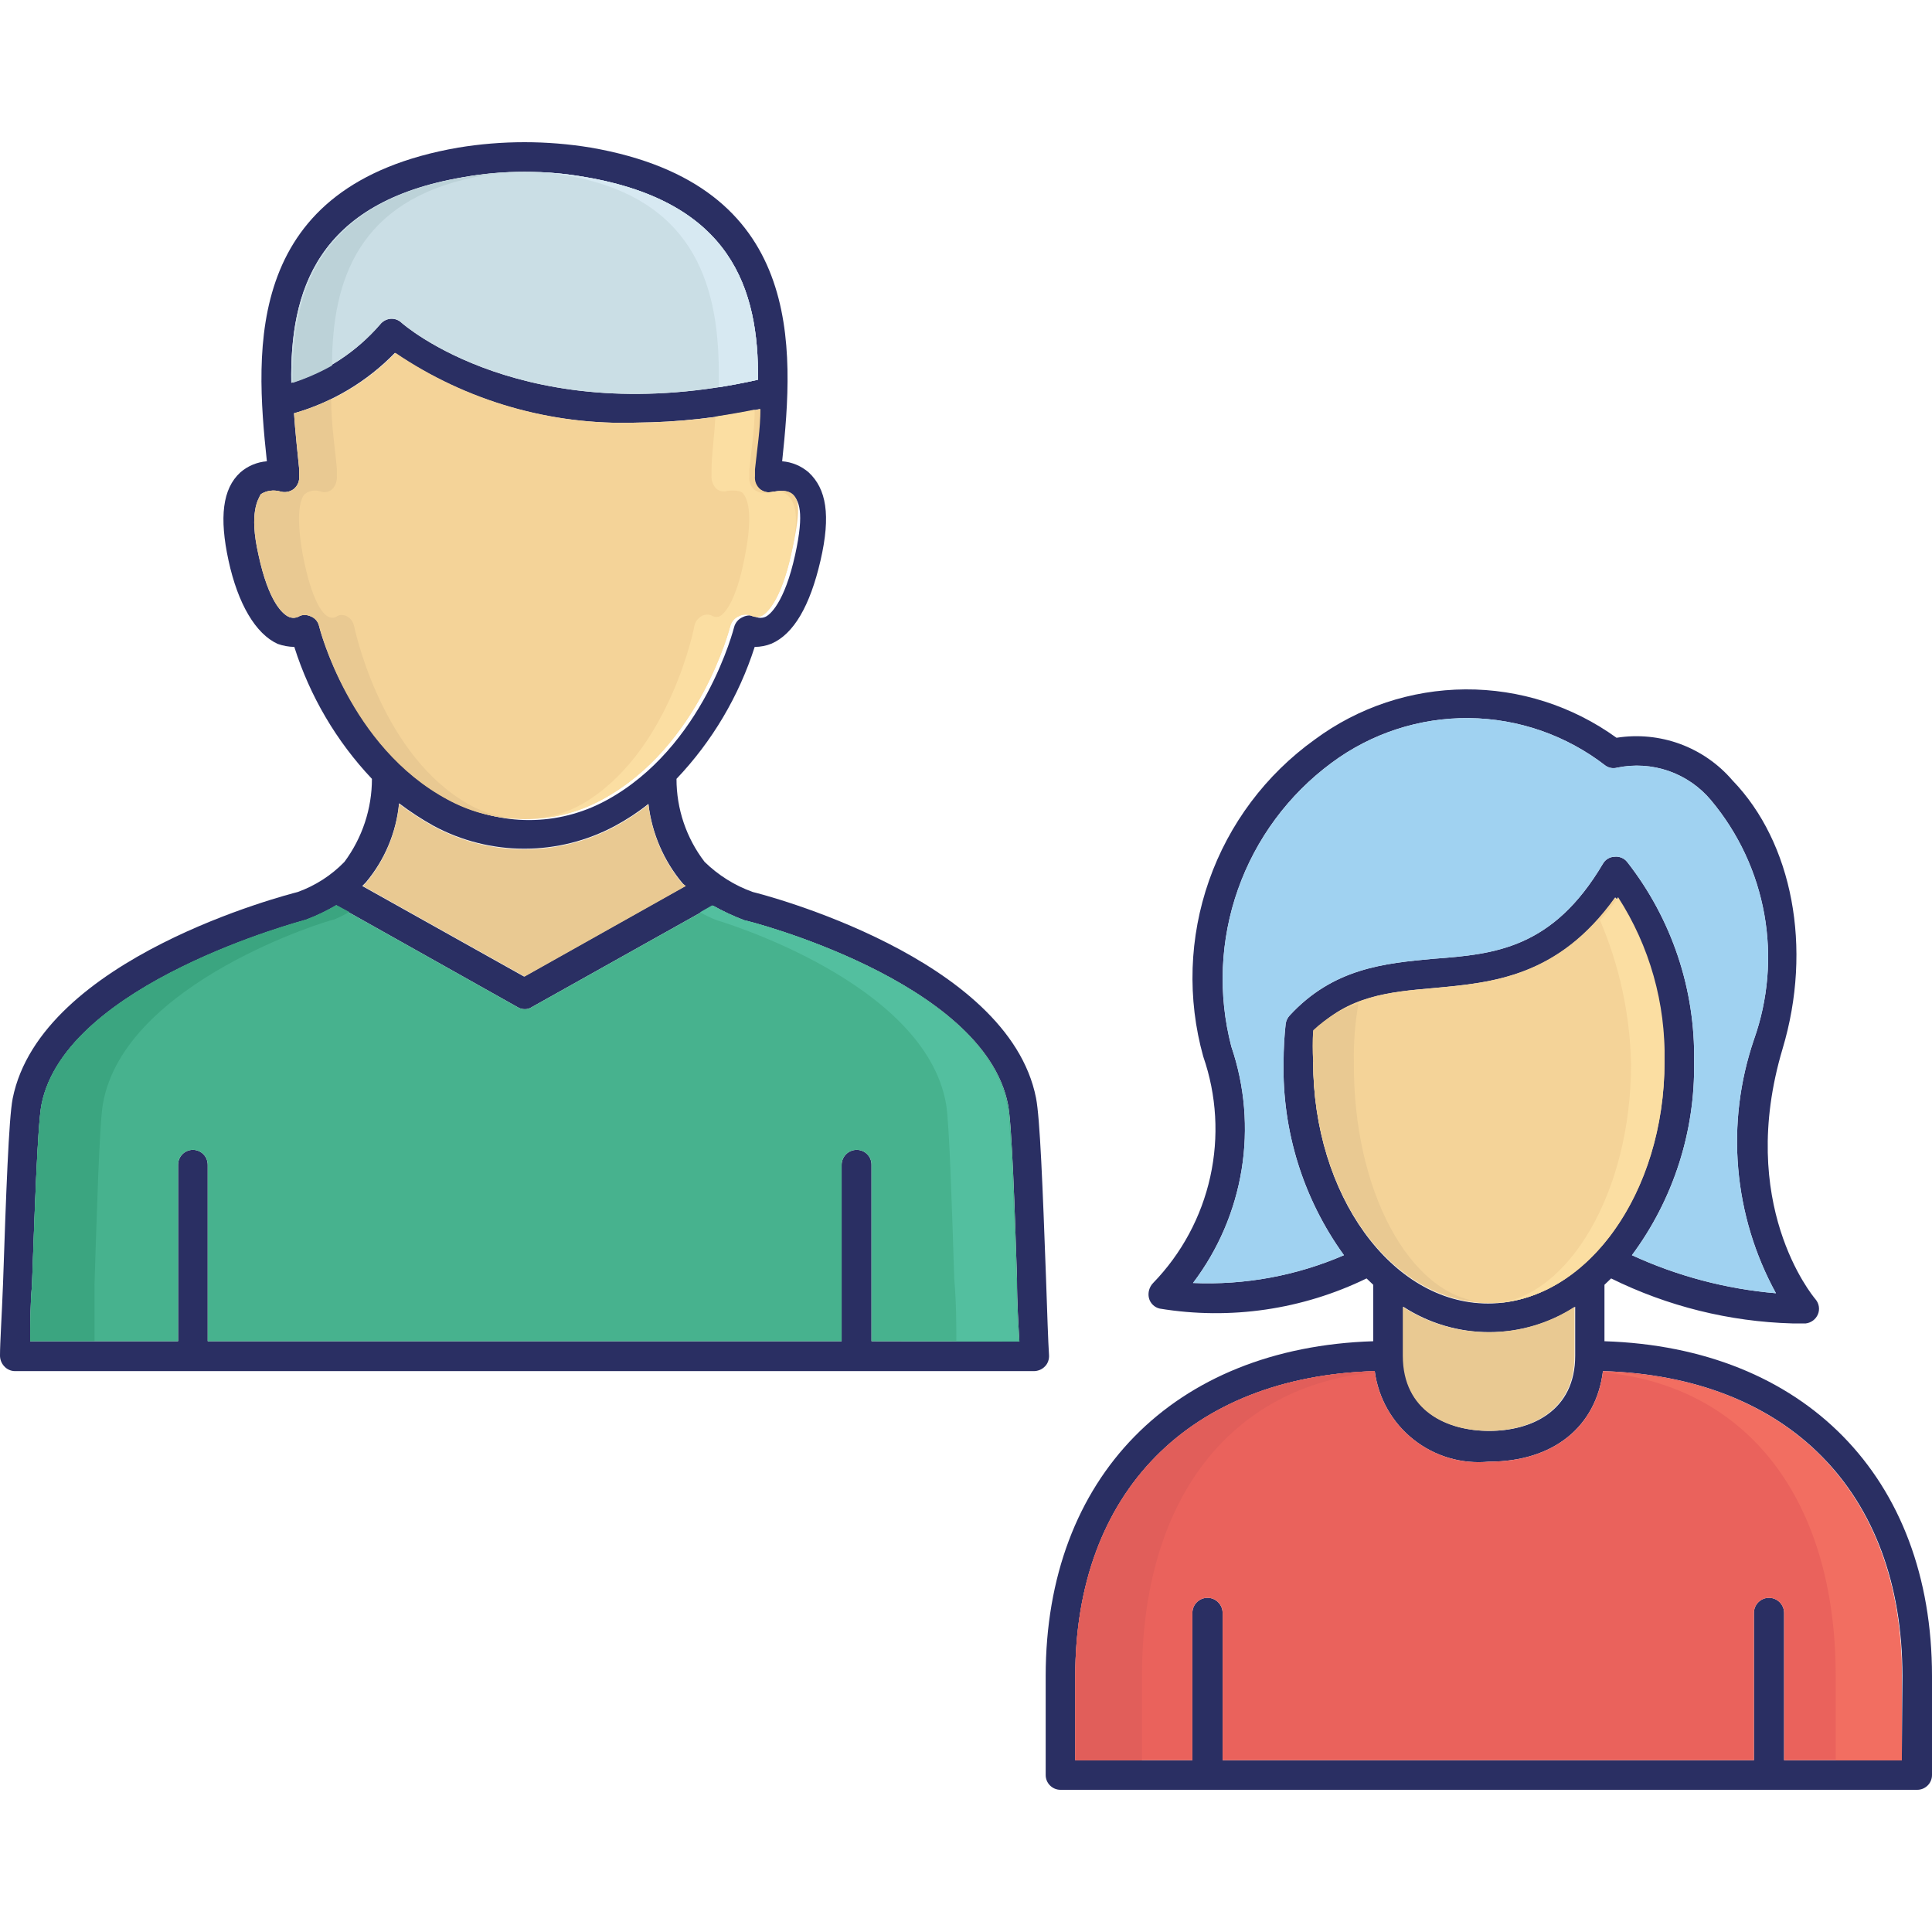 <svg width="45" height="45" viewBox="0 0 45 45" fill="none" xmlns="http://www.w3.org/2000/svg">
<g clip-path="url(#clip0_748_1325)">
<path d="M24.363 29.749C24.286 27.64 24.223 26.037 24.131 25.573C23.484 22.296 17.747 20.827 17.536 20.777C17.114 20.627 16.731 20.387 16.411 20.074C15.986 19.52 15.756 18.84 15.757 18.141C16.588 17.267 17.21 16.216 17.578 15.068C17.713 15.068 17.847 15.042 17.972 14.991C18.485 14.766 18.865 14.119 19.111 13.057C19.357 11.995 19.244 11.384 18.837 11.004C18.664 10.853 18.447 10.762 18.218 10.744C18.499 8.093 18.752 4.303 13.76 3.438C12.738 3.27 11.695 3.27 10.674 3.438C5.681 4.303 5.934 8.1 6.216 10.744C5.987 10.762 5.77 10.853 5.597 11.004C5.182 11.384 5.105 12.052 5.323 13.057C5.541 14.063 5.955 14.766 6.469 14.998C6.593 15.042 6.724 15.066 6.855 15.068C7.218 16.215 7.836 17.266 8.663 18.141C8.663 18.837 8.438 19.515 8.023 20.074C7.718 20.389 7.345 20.629 6.933 20.777C6.687 20.841 0.949 22.31 0.295 25.587C0.204 26.051 0.141 27.816 0.07 29.911C0.042 30.656 1.69861e-05 31.275 1.69861e-05 31.57C-0.001 31.664 0.034 31.755 0.098 31.823C0.129 31.858 0.167 31.886 0.21 31.905C0.252 31.925 0.298 31.935 0.345 31.936H24.082C24.131 31.936 24.179 31.925 24.224 31.906C24.268 31.887 24.308 31.859 24.342 31.823C24.374 31.79 24.398 31.75 24.414 31.706C24.429 31.663 24.436 31.617 24.434 31.57C24.413 31.254 24.391 30.558 24.363 29.749ZM10.793 4.127C11.737 3.959 12.704 3.959 13.648 4.127C17.03 4.711 17.677 6.736 17.655 8.845C12.234 10.055 9.38 7.545 9.352 7.516C9.318 7.484 9.278 7.46 9.235 7.444C9.191 7.428 9.145 7.422 9.098 7.425C9.05 7.429 9.004 7.443 8.961 7.466C8.919 7.489 8.882 7.52 8.852 7.559C8.303 8.194 7.587 8.664 6.785 8.916C6.75 6.785 7.369 4.718 10.793 4.127ZM7.432 14.583C7.421 14.533 7.398 14.486 7.365 14.447C7.332 14.408 7.29 14.377 7.242 14.358C7.196 14.336 7.146 14.324 7.095 14.323C7.04 14.322 6.986 14.336 6.94 14.365C6.906 14.381 6.869 14.389 6.831 14.389C6.793 14.389 6.756 14.381 6.722 14.365C6.588 14.302 6.258 14.034 6.019 12.916C5.794 11.925 6.019 11.623 6.075 11.51C6.14 11.469 6.213 11.442 6.29 11.431C6.366 11.421 6.444 11.426 6.518 11.447C6.572 11.464 6.63 11.468 6.687 11.458C6.743 11.448 6.796 11.425 6.841 11.391C6.887 11.354 6.922 11.306 6.944 11.252C6.966 11.198 6.974 11.139 6.968 11.081V10.92C6.926 10.498 6.877 10.062 6.848 9.626C7.741 9.37 8.55 8.886 9.197 8.22C10.853 9.342 12.822 9.911 14.822 9.844C15.789 9.836 16.752 9.73 17.698 9.527C17.698 9.991 17.62 10.456 17.571 10.934V11.088C17.565 11.146 17.573 11.205 17.595 11.259C17.617 11.313 17.653 11.361 17.698 11.398C17.744 11.431 17.797 11.454 17.853 11.463C17.909 11.473 17.966 11.47 18.021 11.454C18.021 11.454 18.309 11.377 18.457 11.517C18.605 11.658 18.745 11.904 18.52 12.924C18.274 14.041 17.93 14.33 17.817 14.372C17.752 14.398 17.679 14.398 17.613 14.372C17.565 14.348 17.512 14.335 17.459 14.335C17.405 14.335 17.352 14.348 17.304 14.372C17.255 14.393 17.21 14.424 17.175 14.464C17.14 14.505 17.114 14.552 17.1 14.604C17.1 14.604 16.397 17.416 14.112 18.647C13.562 18.945 12.947 19.101 12.322 19.101C11.697 19.101 11.082 18.945 10.533 18.647C8.128 17.395 7.439 14.611 7.432 14.583ZM8.522 20.552C8.96 20.031 9.23 19.388 9.295 18.71C9.552 18.905 9.822 19.082 10.104 19.238C10.752 19.586 11.477 19.768 12.213 19.768C12.95 19.768 13.674 19.586 14.323 19.238C14.598 19.09 14.859 18.919 15.103 18.724C15.183 19.408 15.461 20.054 15.905 20.581C15.905 20.581 15.947 20.616 15.961 20.637L12.206 22.746L8.438 20.637L8.522 20.552ZM20.299 31.24V27.134C20.3 27.088 20.292 27.042 20.275 27C20.258 26.957 20.233 26.918 20.201 26.886C20.169 26.853 20.131 26.827 20.088 26.809C20.046 26.791 20 26.782 19.955 26.782C19.861 26.782 19.772 26.819 19.706 26.885C19.64 26.951 19.603 27.04 19.603 27.134V31.24H4.838V27.134C4.838 27.088 4.83 27.042 4.813 27C4.796 26.957 4.771 26.918 4.739 26.886C4.707 26.853 4.669 26.827 4.626 26.809C4.584 26.791 4.539 26.782 4.493 26.782C4.447 26.782 4.402 26.791 4.359 26.809C4.317 26.827 4.279 26.853 4.247 26.886C4.215 26.918 4.19 26.957 4.173 27C4.156 27.042 4.148 27.088 4.148 27.134V31.24H0.703C0.703 30.91 0.703 30.445 0.745 29.932C0.802 28.434 0.872 26.17 0.97 25.713C1.54 22.901 7.038 21.452 7.13 21.424C7.373 21.332 7.609 21.219 7.833 21.087L12.052 23.456C12.104 23.49 12.165 23.507 12.227 23.506C12.285 23.507 12.342 23.489 12.389 23.456L16.608 21.094C16.845 21.227 17.092 21.342 17.346 21.438C17.402 21.438 22.908 22.845 23.477 25.72C23.569 26.163 23.639 28.252 23.688 29.785C23.688 30.361 23.724 30.881 23.744 31.247L20.299 31.24Z" fill="#2A2F63"/>
<path d="M20.299 31.24V27.134C20.3 27.088 20.292 27.042 20.275 27C20.258 26.957 20.233 26.918 20.201 26.885C20.169 26.853 20.13 26.827 20.088 26.809C20.046 26.791 20 26.782 19.955 26.782C19.861 26.782 19.772 26.819 19.706 26.885C19.64 26.951 19.603 27.04 19.603 27.134V31.24H4.838V27.134C4.838 27.088 4.83 27.042 4.813 27C4.796 26.957 4.771 26.918 4.739 26.885C4.707 26.853 4.669 26.827 4.626 26.809C4.584 26.791 4.539 26.782 4.493 26.782C4.447 26.782 4.402 26.791 4.359 26.809C4.317 26.827 4.279 26.853 4.247 26.885C4.215 26.918 4.19 26.957 4.173 27C4.156 27.042 4.147 27.088 4.148 27.134V31.24H0.703C0.703 30.909 0.703 30.445 0.745 29.932C0.802 28.434 0.872 26.17 0.97 25.713C1.54 22.901 7.038 21.452 7.13 21.424C7.373 21.332 7.609 21.219 7.833 21.087L12.052 23.456C12.104 23.489 12.165 23.507 12.227 23.505C12.285 23.506 12.342 23.489 12.389 23.456L16.608 21.094C16.845 21.227 17.092 21.342 17.346 21.438C17.402 21.438 22.908 22.845 23.477 25.72C23.569 26.163 23.639 28.252 23.688 29.784C23.688 30.361 23.723 30.881 23.744 31.247L20.299 31.24Z" fill="#47B28E"/>
<path d="M23.723 31.24H22.275C22.275 30.874 22.275 30.354 22.226 29.777C22.177 28.244 22.113 26.156 22.036 25.713C21.537 22.858 16.734 21.445 16.685 21.431C16.555 21.379 16.428 21.318 16.305 21.248L16.587 21.087C16.824 21.22 17.071 21.335 17.325 21.431C17.381 21.431 22.887 22.837 23.456 25.713C23.548 26.156 23.618 28.244 23.667 29.777C23.688 30.354 23.702 30.874 23.723 31.24Z" fill="#53BF9F"/>
<path d="M8.135 21.241C8.022 21.307 7.904 21.366 7.784 21.417C7.699 21.417 2.897 22.866 2.398 25.706C2.313 26.17 2.25 28.434 2.201 29.925C2.201 30.438 2.201 30.902 2.201 31.233H0.703C0.703 30.902 0.703 30.438 0.745 29.925C0.802 28.427 0.872 26.163 0.97 25.706C1.54 22.894 7.038 21.445 7.13 21.417C7.373 21.325 7.609 21.212 7.833 21.08L8.135 21.241Z" fill="#3BA580"/>
<path d="M17.655 8.845C12.234 10.055 9.38 7.544 9.351 7.516C9.318 7.484 9.278 7.459 9.235 7.444C9.191 7.428 9.145 7.422 9.098 7.425C9.05 7.429 9.004 7.443 8.961 7.466C8.919 7.489 8.882 7.52 8.852 7.559C8.302 8.194 7.587 8.664 6.785 8.916C6.75 6.806 7.369 4.697 10.793 4.127C11.737 3.959 12.704 3.959 13.648 4.127C17.03 4.711 17.677 6.736 17.655 8.845Z" fill="#CADEE5"/>
<path d="M15.975 20.637L12.22 22.746L8.452 20.637L8.522 20.566C8.96 20.045 9.23 19.402 9.295 18.724C9.552 18.919 9.822 19.095 10.104 19.252C10.752 19.6 11.477 19.782 12.213 19.782C12.95 19.782 13.674 19.6 14.323 19.252C14.598 19.104 14.859 18.933 15.103 18.738C15.183 19.422 15.462 20.067 15.905 20.594C15.905 20.594 15.961 20.616 15.975 20.637Z" fill="#E9C992"/>
<path d="M18.429 12.902C18.183 14.02 17.838 14.309 17.726 14.351C17.66 14.377 17.587 14.377 17.522 14.351C17.474 14.327 17.421 14.314 17.367 14.314C17.314 14.314 17.261 14.327 17.212 14.351C17.163 14.371 17.119 14.403 17.084 14.443C17.048 14.483 17.023 14.531 17.009 14.583C17.009 14.583 16.305 17.395 14.02 18.626C13.471 18.924 12.856 19.08 12.231 19.08C11.606 19.08 10.991 18.924 10.441 18.626C8.142 17.395 7.453 14.611 7.446 14.583C7.435 14.533 7.412 14.486 7.379 14.447C7.346 14.408 7.304 14.377 7.256 14.358C7.21 14.336 7.16 14.324 7.109 14.323C7.054 14.321 7 14.336 6.954 14.365C6.92 14.381 6.883 14.389 6.845 14.389C6.807 14.389 6.77 14.381 6.736 14.365C6.602 14.302 6.272 14.034 6.033 12.916C5.808 11.925 6.033 11.623 6.089 11.51C6.154 11.469 6.228 11.442 6.304 11.431C6.38 11.42 6.458 11.426 6.532 11.447C6.587 11.464 6.644 11.468 6.701 11.458C6.757 11.448 6.81 11.425 6.856 11.391C6.901 11.354 6.936 11.306 6.958 11.252C6.98 11.198 6.988 11.139 6.982 11.081V10.919C6.94 10.498 6.891 10.062 6.863 9.626C7.755 9.37 8.565 8.885 9.211 8.219C10.867 9.342 12.836 9.91 14.836 9.844C15.803 9.836 16.766 9.73 17.712 9.527C17.712 9.991 17.634 10.455 17.585 10.934V11.088C17.579 11.146 17.587 11.205 17.609 11.259C17.631 11.313 17.667 11.361 17.712 11.398C17.758 11.431 17.811 11.454 17.867 11.463C17.923 11.473 17.981 11.47 18.035 11.454C18.035 11.454 18.323 11.377 18.471 11.517C18.619 11.658 18.654 11.904 18.429 12.902Z" fill="#F4D398"/>
<path d="M11.988 19.069C11.441 19.039 10.908 18.888 10.427 18.626C8.128 17.395 7.439 14.611 7.432 14.583C7.421 14.533 7.398 14.486 7.365 14.447C7.332 14.408 7.29 14.377 7.242 14.358C7.196 14.336 7.146 14.324 7.094 14.323C7.04 14.322 6.986 14.336 6.94 14.365C6.906 14.381 6.868 14.389 6.831 14.389C6.793 14.389 6.756 14.381 6.722 14.365C6.588 14.302 6.258 14.034 6.019 12.916C5.794 11.925 6.019 11.623 6.075 11.51C6.14 11.469 6.213 11.442 6.29 11.431C6.366 11.421 6.444 11.426 6.518 11.447C6.572 11.464 6.63 11.468 6.686 11.458C6.743 11.448 6.796 11.425 6.841 11.391C6.886 11.354 6.922 11.306 6.944 11.252C6.966 11.198 6.974 11.139 6.968 11.081V10.92C6.926 10.498 6.877 10.062 6.848 9.626C7.147 9.544 7.436 9.433 7.713 9.295C7.713 9.893 7.819 10.575 7.847 10.92V11.081C7.852 11.137 7.845 11.194 7.827 11.247C7.809 11.301 7.78 11.35 7.741 11.391C7.705 11.425 7.661 11.448 7.612 11.458C7.564 11.468 7.514 11.464 7.467 11.447C7.405 11.425 7.338 11.42 7.273 11.431C7.208 11.442 7.146 11.469 7.094 11.51C7.017 11.602 6.869 11.904 7.052 12.916C7.263 14.034 7.537 14.323 7.65 14.365C7.678 14.381 7.709 14.389 7.741 14.389C7.773 14.389 7.805 14.381 7.833 14.365C7.87 14.338 7.914 14.324 7.959 14.323C8.004 14.325 8.047 14.337 8.086 14.358C8.127 14.382 8.163 14.414 8.191 14.453C8.219 14.492 8.238 14.536 8.248 14.583C8.248 14.583 8.817 17.395 10.737 18.626C11.111 18.875 11.541 19.027 11.988 19.069V19.069Z" fill="#E9C992"/>
<path d="M7.734 8.515C7.444 8.678 7.137 8.813 6.82 8.916C6.785 6.806 7.404 4.697 10.828 4.127C11.2 4.06 11.576 4.02 11.953 4.008C11.65 4.023 11.349 4.063 11.053 4.127C8.353 4.683 7.734 6.525 7.734 8.515Z" fill="#BCD2D8"/>
<path d="M13.409 4.127C13.115 4.063 12.816 4.023 12.516 4.008C12.895 4.02 13.274 4.06 13.648 4.127C17.03 4.711 17.677 6.736 17.655 8.845C17.339 8.916 17.037 8.972 16.741 9.021C16.745 8.963 16.745 8.904 16.741 8.845C16.77 6.736 16.228 4.711 13.409 4.127Z" fill="#D7E9F2"/>
<path d="M18.429 12.902C18.183 14.02 17.838 14.309 17.726 14.351C17.66 14.377 17.587 14.377 17.522 14.351C17.474 14.327 17.421 14.314 17.367 14.314C17.314 14.314 17.261 14.327 17.213 14.351C17.163 14.371 17.119 14.403 17.084 14.443C17.049 14.483 17.023 14.531 17.009 14.583C17.009 14.583 16.306 17.395 14.02 18.626C13.54 18.89 13.007 19.041 12.46 19.069C12.912 19.029 13.347 18.877 13.725 18.626C15.623 17.388 16.172 14.611 16.172 14.583C16.182 14.534 16.202 14.489 16.231 14.448C16.26 14.409 16.298 14.375 16.341 14.351C16.38 14.327 16.425 14.315 16.471 14.315C16.517 14.315 16.562 14.327 16.601 14.351C16.627 14.364 16.656 14.371 16.685 14.371C16.715 14.371 16.743 14.364 16.77 14.351C16.875 14.288 17.156 14.02 17.36 12.902C17.55 11.904 17.395 11.602 17.311 11.496C17.227 11.391 16.945 11.433 16.945 11.433C16.9 11.448 16.851 11.451 16.804 11.441C16.757 11.432 16.714 11.409 16.678 11.377C16.64 11.335 16.611 11.287 16.593 11.233C16.574 11.18 16.568 11.123 16.573 11.067V10.913C16.573 10.652 16.636 10.167 16.664 9.703C16.959 9.654 17.269 9.605 17.578 9.541C17.578 10.006 17.501 10.47 17.452 10.948V11.102C17.445 11.161 17.454 11.219 17.476 11.273C17.498 11.327 17.533 11.375 17.578 11.412C17.624 11.445 17.677 11.468 17.733 11.477C17.79 11.487 17.847 11.484 17.902 11.468C17.902 11.468 18.19 11.391 18.338 11.531C18.485 11.672 18.654 11.904 18.429 12.902Z" fill="#FBDEA2"/>
<path d="M37.371 31.24V29.925L37.526 29.777C38.84 30.426 40.279 30.784 41.745 30.825H42.061C42.122 30.818 42.18 30.794 42.23 30.757C42.279 30.72 42.318 30.671 42.342 30.614C42.367 30.556 42.374 30.492 42.364 30.43C42.354 30.368 42.327 30.31 42.286 30.262C42.209 30.171 40.444 28.034 41.52 24.427C42.223 22.078 41.752 19.624 40.352 18.176C40.025 17.794 39.604 17.502 39.132 17.328C38.659 17.155 38.15 17.105 37.652 17.184C36.627 16.444 35.394 16.049 34.13 16.057C32.866 16.065 31.637 16.474 30.621 17.227C29.484 18.043 28.625 19.189 28.161 20.509C27.697 21.83 27.65 23.261 28.026 24.609C28.339 25.51 28.395 26.48 28.189 27.411C27.983 28.342 27.523 29.198 26.859 29.883C26.815 29.928 26.782 29.985 26.765 30.046C26.748 30.107 26.746 30.172 26.761 30.234C26.776 30.295 26.808 30.35 26.853 30.393C26.897 30.436 26.953 30.467 27.014 30.48C28.654 30.75 30.336 30.504 31.83 29.777L31.985 29.925V31.24C27.337 31.387 24.356 34.404 24.356 39.037V41.344C24.356 41.435 24.392 41.523 24.457 41.587C24.522 41.652 24.609 41.688 24.701 41.688H44.655C44.747 41.688 44.834 41.652 44.899 41.587C44.964 41.523 45 41.435 45 41.344V39.037C45 34.404 42.019 31.387 37.371 31.24ZM27.788 29.883C28.375 29.108 28.764 28.201 28.92 27.241C29.076 26.281 28.994 25.298 28.68 24.377C28.365 23.168 28.419 21.893 28.835 20.715C29.251 19.537 30.01 18.511 31.015 17.768C31.939 17.081 33.062 16.715 34.214 16.726C35.366 16.738 36.482 17.126 37.392 17.831C37.431 17.859 37.476 17.878 37.524 17.887C37.571 17.895 37.62 17.893 37.666 17.88C38.065 17.797 38.48 17.824 38.865 17.957C39.25 18.091 39.592 18.327 39.853 18.64C40.491 19.402 40.919 20.317 41.094 21.295C41.269 22.273 41.185 23.28 40.852 24.216C40.523 25.182 40.398 26.206 40.487 27.223C40.575 28.239 40.874 29.227 41.365 30.122C40.204 30.023 39.069 29.723 38.011 29.236C38.977 27.934 39.486 26.35 39.459 24.729C39.489 23.044 38.938 21.401 37.898 20.074C37.863 20.031 37.818 19.997 37.766 19.977C37.715 19.956 37.658 19.948 37.603 19.955C37.548 19.957 37.495 19.973 37.449 20.001C37.402 20.029 37.363 20.069 37.336 20.116C36.169 22.092 34.819 22.226 33.398 22.331C32.245 22.437 31.057 22.549 30.038 23.653C29.989 23.706 29.958 23.772 29.946 23.843C29.914 24.137 29.897 24.433 29.897 24.729C29.862 26.344 30.356 27.927 31.303 29.236C30.195 29.715 28.993 29.936 27.788 29.883V29.883ZM30.6 24.729C30.587 24.495 30.587 24.26 30.6 24.026C31.416 23.189 32.358 23.105 33.413 23.013C34.776 22.887 36.309 22.753 37.631 20.904C38.379 22.04 38.769 23.375 38.749 24.736C38.749 27.83 36.907 30.361 34.657 30.361C32.407 30.361 30.586 27.823 30.586 24.729H30.6ZM36.689 30.438V31.577C36.689 32.871 35.663 33.328 34.692 33.328C33.722 33.328 32.688 32.871 32.688 31.577V30.438C33.284 30.824 33.979 31.029 34.689 31.029C35.398 31.029 36.093 30.824 36.689 30.438V30.438ZM44.297 40.999H41.555V37.568C41.555 37.475 41.518 37.385 41.452 37.319C41.386 37.253 41.296 37.216 41.203 37.216C41.11 37.216 41.02 37.253 40.955 37.319C40.889 37.385 40.852 37.475 40.852 37.568V40.999H28.477V37.568C28.477 37.475 28.439 37.385 28.373 37.319C28.308 37.253 28.218 37.216 28.125 37.216C28.032 37.216 27.942 37.253 27.876 37.319C27.81 37.385 27.773 37.475 27.773 37.568V40.999H25.045V39.037C25.045 34.755 27.71 32.062 32.02 31.936C32.103 32.564 32.426 33.135 32.922 33.528C33.418 33.922 34.048 34.107 34.678 34.045C36.176 34.045 37.174 33.237 37.336 31.936C41.639 32.062 44.311 34.748 44.311 39.037L44.297 40.999Z" fill="#2A2F63"/>
<path d="M38.011 29.236C38.977 27.934 39.486 26.35 39.459 24.729C39.489 23.044 38.938 21.401 37.898 20.074C37.863 20.031 37.818 19.997 37.766 19.977C37.715 19.956 37.658 19.948 37.603 19.955C37.549 19.957 37.495 19.973 37.449 20.001C37.402 20.029 37.363 20.069 37.336 20.116C36.169 22.092 34.819 22.226 33.398 22.331C32.245 22.437 31.057 22.549 30.038 23.653C29.989 23.706 29.958 23.772 29.946 23.843C29.914 24.137 29.897 24.433 29.897 24.729C29.862 26.344 30.356 27.927 31.303 29.236C30.196 29.715 28.993 29.937 27.788 29.883C28.376 29.108 28.765 28.201 28.92 27.241C29.076 26.282 28.994 25.298 28.681 24.377C28.366 23.169 28.419 21.893 28.835 20.715C29.252 19.537 30.011 18.511 31.015 17.768C31.939 17.081 33.063 16.715 34.214 16.726C35.366 16.738 36.482 17.126 37.392 17.831C37.431 17.859 37.476 17.878 37.524 17.887C37.571 17.895 37.62 17.893 37.666 17.881C38.066 17.797 38.48 17.824 38.865 17.957C39.25 18.091 39.592 18.327 39.853 18.64C40.491 19.402 40.919 20.317 41.094 21.295C41.269 22.273 41.185 23.28 40.852 24.216C40.523 25.182 40.398 26.206 40.487 27.223C40.575 28.24 40.874 29.227 41.365 30.122C40.204 30.023 39.069 29.724 38.011 29.236V29.236Z" fill="#A0D2F1"/>
<path d="M44.297 39.038V40.999H41.555V37.568C41.555 37.475 41.518 37.385 41.452 37.319C41.386 37.254 41.297 37.217 41.203 37.217C41.11 37.217 41.021 37.254 40.955 37.319C40.889 37.385 40.852 37.475 40.852 37.568V40.999H28.477V37.568C28.477 37.475 28.44 37.385 28.374 37.319C28.308 37.254 28.218 37.217 28.125 37.217C28.032 37.217 27.942 37.254 27.877 37.319C27.811 37.385 27.773 37.475 27.773 37.568V40.999H25.045V39.038C25.045 34.756 27.71 32.063 32.02 31.936C32.103 32.564 32.427 33.135 32.923 33.528C33.419 33.922 34.048 34.107 34.678 34.045C36.176 34.045 37.174 33.237 37.336 31.936C41.639 32.063 44.297 34.756 44.297 39.038Z" fill="#EA625C"/>
<path d="M32.027 31.964C28.66 32.273 26.599 34.924 26.599 39.038V40.999H25.045V39.038C25.045 34.756 27.71 32.063 32.02 31.936C32.019 31.946 32.022 31.956 32.027 31.964V31.964Z" fill="#E15E5A"/>
<path d="M44.297 39.038V40.999H42.757V39.038C42.757 34.924 40.697 32.273 37.329 31.964C41.639 32.062 44.297 34.755 44.297 39.038Z" fill="#F26E61"/>
<path d="M36.675 30.438V31.577C36.675 32.871 35.648 33.328 34.678 33.328C33.708 33.328 32.674 32.871 32.674 31.577V30.438C33.27 30.824 33.965 31.029 34.675 31.029C35.384 31.029 36.079 30.824 36.675 30.438V30.438Z" fill="#E9C992"/>
<path d="M38.77 24.729C38.77 27.823 36.928 30.354 34.678 30.354C32.428 30.354 30.586 27.844 30.586 24.729C30.573 24.495 30.573 24.26 30.586 24.026C31.402 23.189 32.344 23.105 33.398 23.013C34.763 22.887 36.295 22.753 37.617 20.904C38.376 22.034 38.778 23.367 38.77 24.729V24.729Z" fill="#F4D398"/>
<path d="M38.77 24.729C38.77 27.745 37.02 30.22 34.84 30.354C36.513 30.206 37.99 27.788 37.99 24.785C37.967 23.631 37.721 22.492 37.266 21.431C37.422 21.267 37.563 21.088 37.688 20.897C38.423 22.037 38.8 23.372 38.77 24.729Z" fill="#FBDEA2"/>
<path d="M34.517 30.326C32.33 30.22 30.586 27.745 30.586 24.701C30.573 24.466 30.573 24.232 30.586 23.998C30.887 23.714 31.247 23.5 31.641 23.372C31.562 23.82 31.526 24.274 31.535 24.729C31.507 27.724 32.836 30.178 34.517 30.326Z" fill="#E9C992"/>
</g>
<defs>
<clipPath id="clip0_748_1325">
<rect width="45" height="45" fill="white"/>
</clipPath>
</defs>
</svg>
